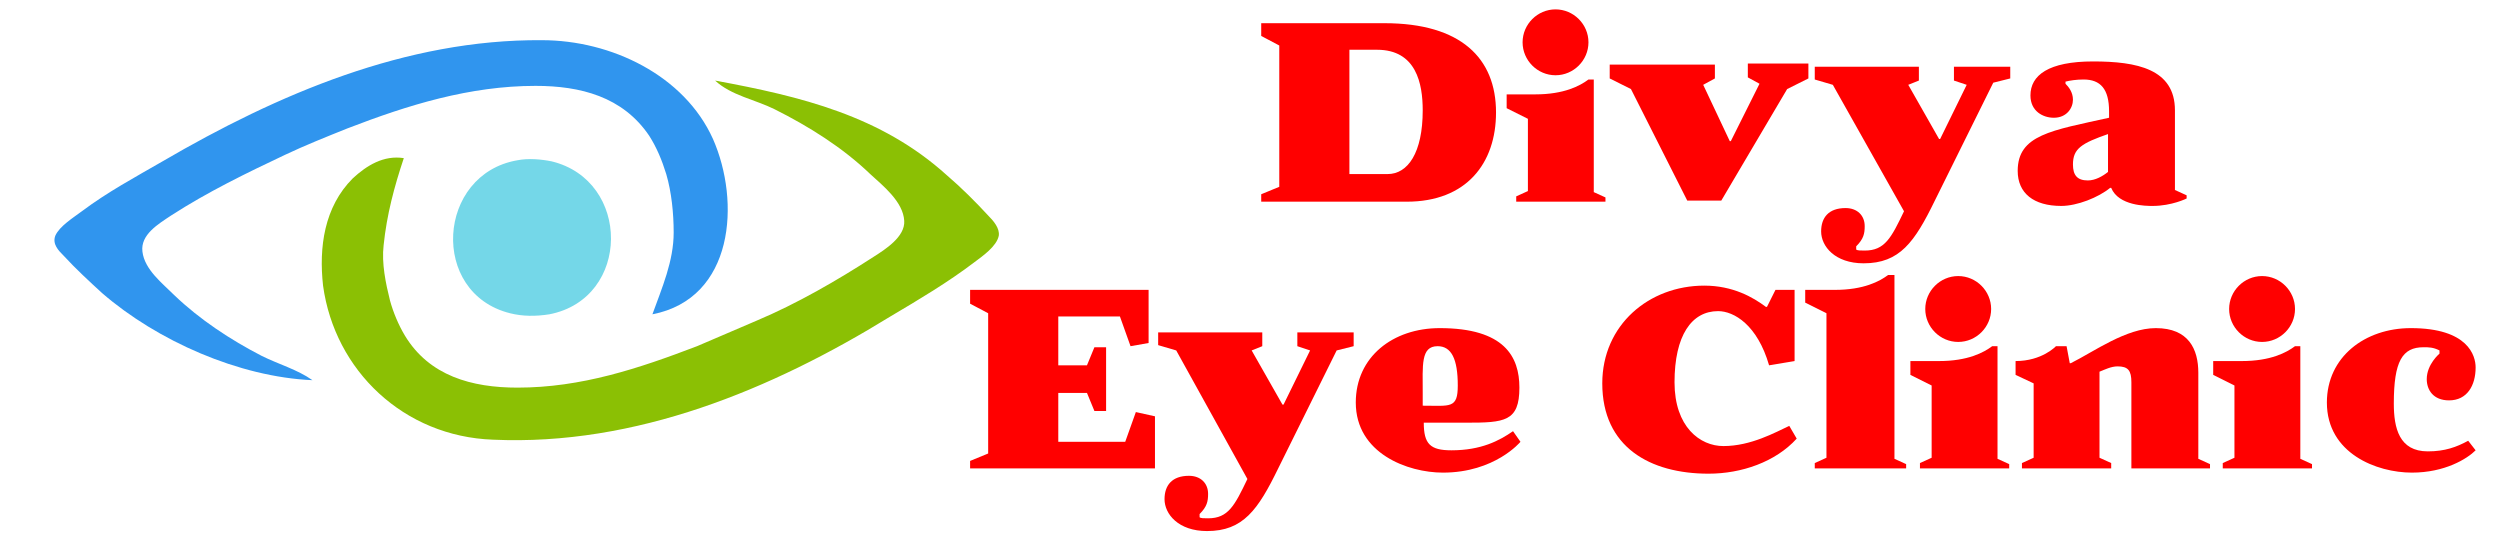 <?xml version="1.0" encoding="utf-8"?>
<!-- Generator: Adobe Illustrator 19.0.0, SVG Export Plug-In . SVG Version: 6.00 Build 0)  -->
<svg version="1.1"
	 id="svg4220" xmlns:cc="http://creativecommons.org/ns#" xmlns:dc="http://purl.org/dc/elements/1.1/" xmlns:rdf="http://www.w3.org/1999/02/22-rdf-syntax-ns#" xmlns:svg="http://www.w3.org/2000/svg"
	 xmlns="http://www.w3.org/2000/svg" xmlns:xlink="http://www.w3.org/1999/xlink" x="0px" y="0px" viewBox="-187 371.1 235.3 50.9"
	 style="enable-background:new -187 371.1 235.3 50.9;" xml:space="preserve">
<style type="text/css">
	.st0{fill:#3095EE;}
	.st1{fill:#00B6D5;fill-opacity:0.543;}
	.st2{fill:#8BC004;}
	.st3{enable-background:new    ;}
	.st4{fill:#FF0000;}
</style>
<g id="layer1" transform="translate(-70.294,-216.617)">
	<path id="path3482" class="st0" d="M-87.3,623.5c-1.4-1-3.2-1.5-4.8-2.3c-2.9-1.5-5.8-3.4-8.2-5.7c-1.1-1.1-2.8-2.4-3-4.1
		c-0.2-1.6,1.5-2.6,2.7-3.4c3.4-2.2,7.1-4,10.7-5.7c1.9-0.9,3.9-1.7,5.9-2.5c5.7-2.2,11.5-4,17.7-4c4.2,0,8.2,1,10.7,4.7
		c0.7,1.1,1.2,2.3,1.6,3.6c0.5,1.7,0.7,3.7,0.7,5.5c0,2.7-1.1,5.2-2,7.7c7.7-1.5,8.3-10.6,5.7-16.5c-2.7-6-9.6-9.3-16.1-9.3
		c-12.8-0.1-24.9,5.1-35.7,11.4c-2.6,1.5-5.2,2.9-7.6,4.7c-0.8,0.6-2.1,1.4-2.5,2.3c-0.3,0.8,0.3,1.4,0.8,1.9
		c1.1,1.2,2.4,2.4,3.6,3.5C-101.9,619.8-94.2,623.2-87.3,623.5L-87.3,623.5z"/>
	<path id="path3488" class="st1" d="M-68,602.8c-7.6,1.3-8.3,12.5-0.7,14.4c1.2,0.3,2.4,0.3,3.7,0.1c7.7-1.5,7.7-12.6,0.2-14.4
		C-65.8,602.7-67,602.6-68,602.8L-68,602.8z"/>
	<path id="path3484" class="st2" d="M-49.4,595.3c1.5,1.4,3.8,1.8,5.6,2.7c3.2,1.6,6.4,3.6,9,6.1c1.2,1.1,3.1,2.6,3.2,4.4
		c0.1,1.5-1.8,2.7-2.9,3.4c-3.4,2.2-7.2,4.4-11,6c-1.9,0.8-3.7,1.6-5.6,2.4c-5.5,2.1-10.9,3.9-16.9,3.9c-4.3,0-8.3-1.1-10.6-4.9
		c-0.6-1-1.1-2.2-1.4-3.3c-0.4-1.6-0.8-3.5-0.6-5.2c0.3-2.9,1-5.5,1.9-8.2c-1.9-0.3-3.5,0.7-4.8,1.9c-2.7,2.7-3.2,6.5-2.8,10.1
		c1.1,8,7.6,14.2,16,14.5c13.4,0.6,26.2-4.7,37.4-11.6c2.7-1.6,5.4-3.2,7.9-5.1c0.8-0.6,2.1-1.5,2.3-2.5c0.1-0.7-0.5-1.4-1-1.9
		c-1.2-1.3-2.5-2.6-3.9-3.8C-33.8,598.6-41.3,596.8-49.4,595.3L-49.4,595.3z"/>
	<g class="st3">
		<path class="st4" d="M15.7,606.7H2v-0.7l1.7-0.7V592L2,591.1v-1.2h11.6c7.2,0,10.5,3.3,10.5,8.4C24.1,603.1,21.3,606.7,15.7,606.7
			z M12.9,592.4h-2.6v11.7h3.6c1.9,0,3.3-2,3.3-6C17.2,595.6,16.6,592.4,12.9,592.4z"/>
		<path class="st4" d="M34.5,606.7H26v-0.5l1.1-0.5v-6.8l-2-1v-1.3c2.3,0,2.7,0,2.7,0c2.7,0,4.2-0.8,5-1.4h0.5v10.6l1.1,0.5V606.7z
			 M29.7,594.8c-1.7,0-3.1-1.4-3.1-3.1c0-1.7,1.4-3.1,3.1-3.1c1.7,0,3.1,1.4,3.1,3.1C32.8,593.4,31.4,594.8,29.7,594.8z"/>
		<path class="st4" d="M53.5,595.1l-2,1l-6.2,10.5h-3.2l-5.3-10.5l-2-1v-1.3h9.9v1.3l-1.1,0.6l2.5,5.3h0.1l2.7-5.4l-1.1-0.6v-1.3
			h5.7V595.1z"/>
		<path class="st4" d="M72.5,595.1l-1.6,0.4l-5.5,11.1c-1.9,3.9-3.3,5.9-6.7,5.9c-2.7,0-4-1.6-4-3c0-1.3,0.7-2.2,2.3-2.2
			c1.1,0,1.8,0.7,1.8,1.7c0,0.7-0.1,1.2-0.8,1.9v0.3c0.1,0.1,0.4,0.1,0.8,0.1c1.9,0,2.5-1.2,3.7-3.7l-6.7-11.9l-1.7-0.5v-1.2h9.8
			v1.3l-1,0.4l2.9,5.1h0.1l2.5-5.1l-1.2-0.4v-1.3h5.3V595.1z"/>
		<path class="st4" d="M89.1,606.4c0,0-1.4,0.7-3.2,0.7c-0.6,0-3.2,0-3.9-1.7h-0.1c-1.1,0.9-3.1,1.7-4.6,1.7c-2.6,0-4.1-1.2-4.1-3.3
			c0-3.4,3.2-3.8,8.6-5v-0.6c0-2.1-0.8-3-2.4-3c-0.7,0-1.3,0.1-1.7,0.2v0.2c0.3,0.3,0.7,0.8,0.7,1.5c0,0.8-0.6,1.7-1.8,1.7
			c-1,0-2.2-0.6-2.2-2.1c0-1.9,1.7-3.2,5.9-3.2c4.1,0,7.7,0.7,7.7,4.6l0,7.5l1.1,0.5V606.4z M81.8,600.3c-2.6,0.9-3.4,1.4-3.4,2.9
			c0,1,0.4,1.5,1.4,1.5c0.7,0,1.4-0.4,1.9-0.8V600.3z"/>
	</g>
	<g class="st3">
		<path class="st4" d="M-8,631.8h-17.4v-0.7l1.7-0.7v-13.2l-1.7-0.9V615h16.8v5l-1.7,0.3l-1-2.8h-5.8v4.6h2.7l0.7-1.7h1.1v6h-1.1
			l-0.7-1.7l0,0h-2.7v4.6h6.3l1-2.8l1.8,0.4V631.8z"/>
		<path class="st4" d="M10.7,620.3l-1.6,0.4l-5.5,11.1c-1.9,3.9-3.3,5.9-6.7,5.9c-2.7,0-4-1.6-4-3c0-1.3,0.7-2.2,2.3-2.2
			c1.1,0,1.8,0.7,1.8,1.7c0,0.7-0.1,1.2-0.8,1.9v0.3c0.1,0.1,0.4,0.1,0.8,0.1c1.9,0,2.5-1.2,3.7-3.7L-6,620.7l-1.7-0.5V619h9.8v1.3
			l-1,0.4l2.9,5.1h0.1l2.5-5.1l-1.2-0.4V619h5.3V620.3z"/>
		<path class="st4" d="M26.4,629.3c0,0-2.4,2.9-7.3,2.9c-3.3,0-8.2-1.8-8.2-6.6c0-4.3,3.5-7,7.9-7c6.1,0,7.5,2.7,7.5,5.6
			c0,3.2-1.4,3.3-5,3.3h-4c0,2,0.6,2.6,2.6,2.6c2.8,0,4.5-0.9,5.8-1.8L26.4,629.3z M18.6,620.3c-1.6,0-1.4,1.8-1.4,4.4v1.2
			c2.6,0,3.3,0.3,3.3-1.9C20.5,621.5,19.9,620.3,18.6,620.3z"/>
		<path class="st4" d="M52.4,629c-2,2.2-5.2,3.3-8.3,3.3c-5.5,0-10-2.5-10-8.5c0-5.5,4.4-9.2,9.6-9.2c2.7,0,4.6,1.1,5.8,2h0.1
			l0.8-1.6h1.8v6.7l-2.4,0.4c-1.1-3.8-3.3-5.1-4.8-5.1c-2.5,0-4.1,2.3-4.1,6.7c0,4.2,2.4,6,4.6,6c2.6,0,4.9-1.3,6.2-1.9L52.4,629z"
			/>
		<path class="st4" d="M62.6,631.8h-8.5v-0.5l1.1-0.5v0v-13.6l-2-1V615H56c2.7,0,4.2-0.8,5-1.4h0.6v17.3l1.1,0.5V631.8z"/>
		<path class="st4" d="M72.4,631.8h-8.4v-0.5l1.1-0.5v-6.8l-2-1v-1.3c2.3,0,2.7,0,2.7,0c2.7,0,4.2-0.8,5-1.4h0.5v10.6l1.1,0.5V631.8
			z M67.6,619.9c-1.7,0-3.1-1.4-3.1-3.1c0-1.7,1.4-3.1,3.1-3.1c1.7,0,3.1,1.4,3.1,3.1C70.7,618.5,69.3,619.9,67.6,619.9z"/>
		<path class="st4" d="M91.2,631.8h-7.3v-8.1c0-1.1-0.3-1.5-1.3-1.5c-0.6,0-1.2,0.3-1.7,0.5v8.1l1.1,0.5v0.5h-8.4v-0.5l1.1-0.5v-7
			L73,623v-1.3c2.5,0,3.8-1.4,3.8-1.4h1l0.3,1.6h0.1c2.2-1.1,5.2-3.3,8-3.3c3.1,0,4,2,4,4.2v8.1l1.1,0.5V631.8z"/>
		<path class="st4" d="M100.9,631.8h-8.4v-0.5l1.1-0.5v-6.8l-2-1v-1.3c2.3,0,2.7,0,2.7,0c2.7,0,4.2-0.8,5-1.4h0.5v10.6l1.1,0.5
			V631.8z M96.2,619.9c-1.7,0-3.1-1.4-3.1-3.1c0-1.7,1.4-3.1,3.1-3.1c1.7,0,3.1,1.4,3.1,3.1C99.3,618.5,97.9,619.9,96.2,619.9z"/>
		<path class="st4" d="M116.3,630.1c-0.8,0.8-2.9,2.1-6,2.1c-3.3,0-8-1.8-8-6.6c0-4.3,3.6-7,7.9-7c5.4,0,6.1,2.6,6.1,3.7
			c0,1.7-0.8,3.1-2.5,3.1c-1.5,0-2.1-1-2.1-2c0-1.4,1.2-2.4,1.2-2.4v-0.3c-0.6-0.3-1-0.3-1.5-0.3c-2,0-2.8,1.3-2.8,5.3
			c0,2.3,0.5,4.5,3.2,4.5c1.6,0,2.7-0.4,3.8-1L116.3,630.1z"/>
	</g>
</g>
</svg>
